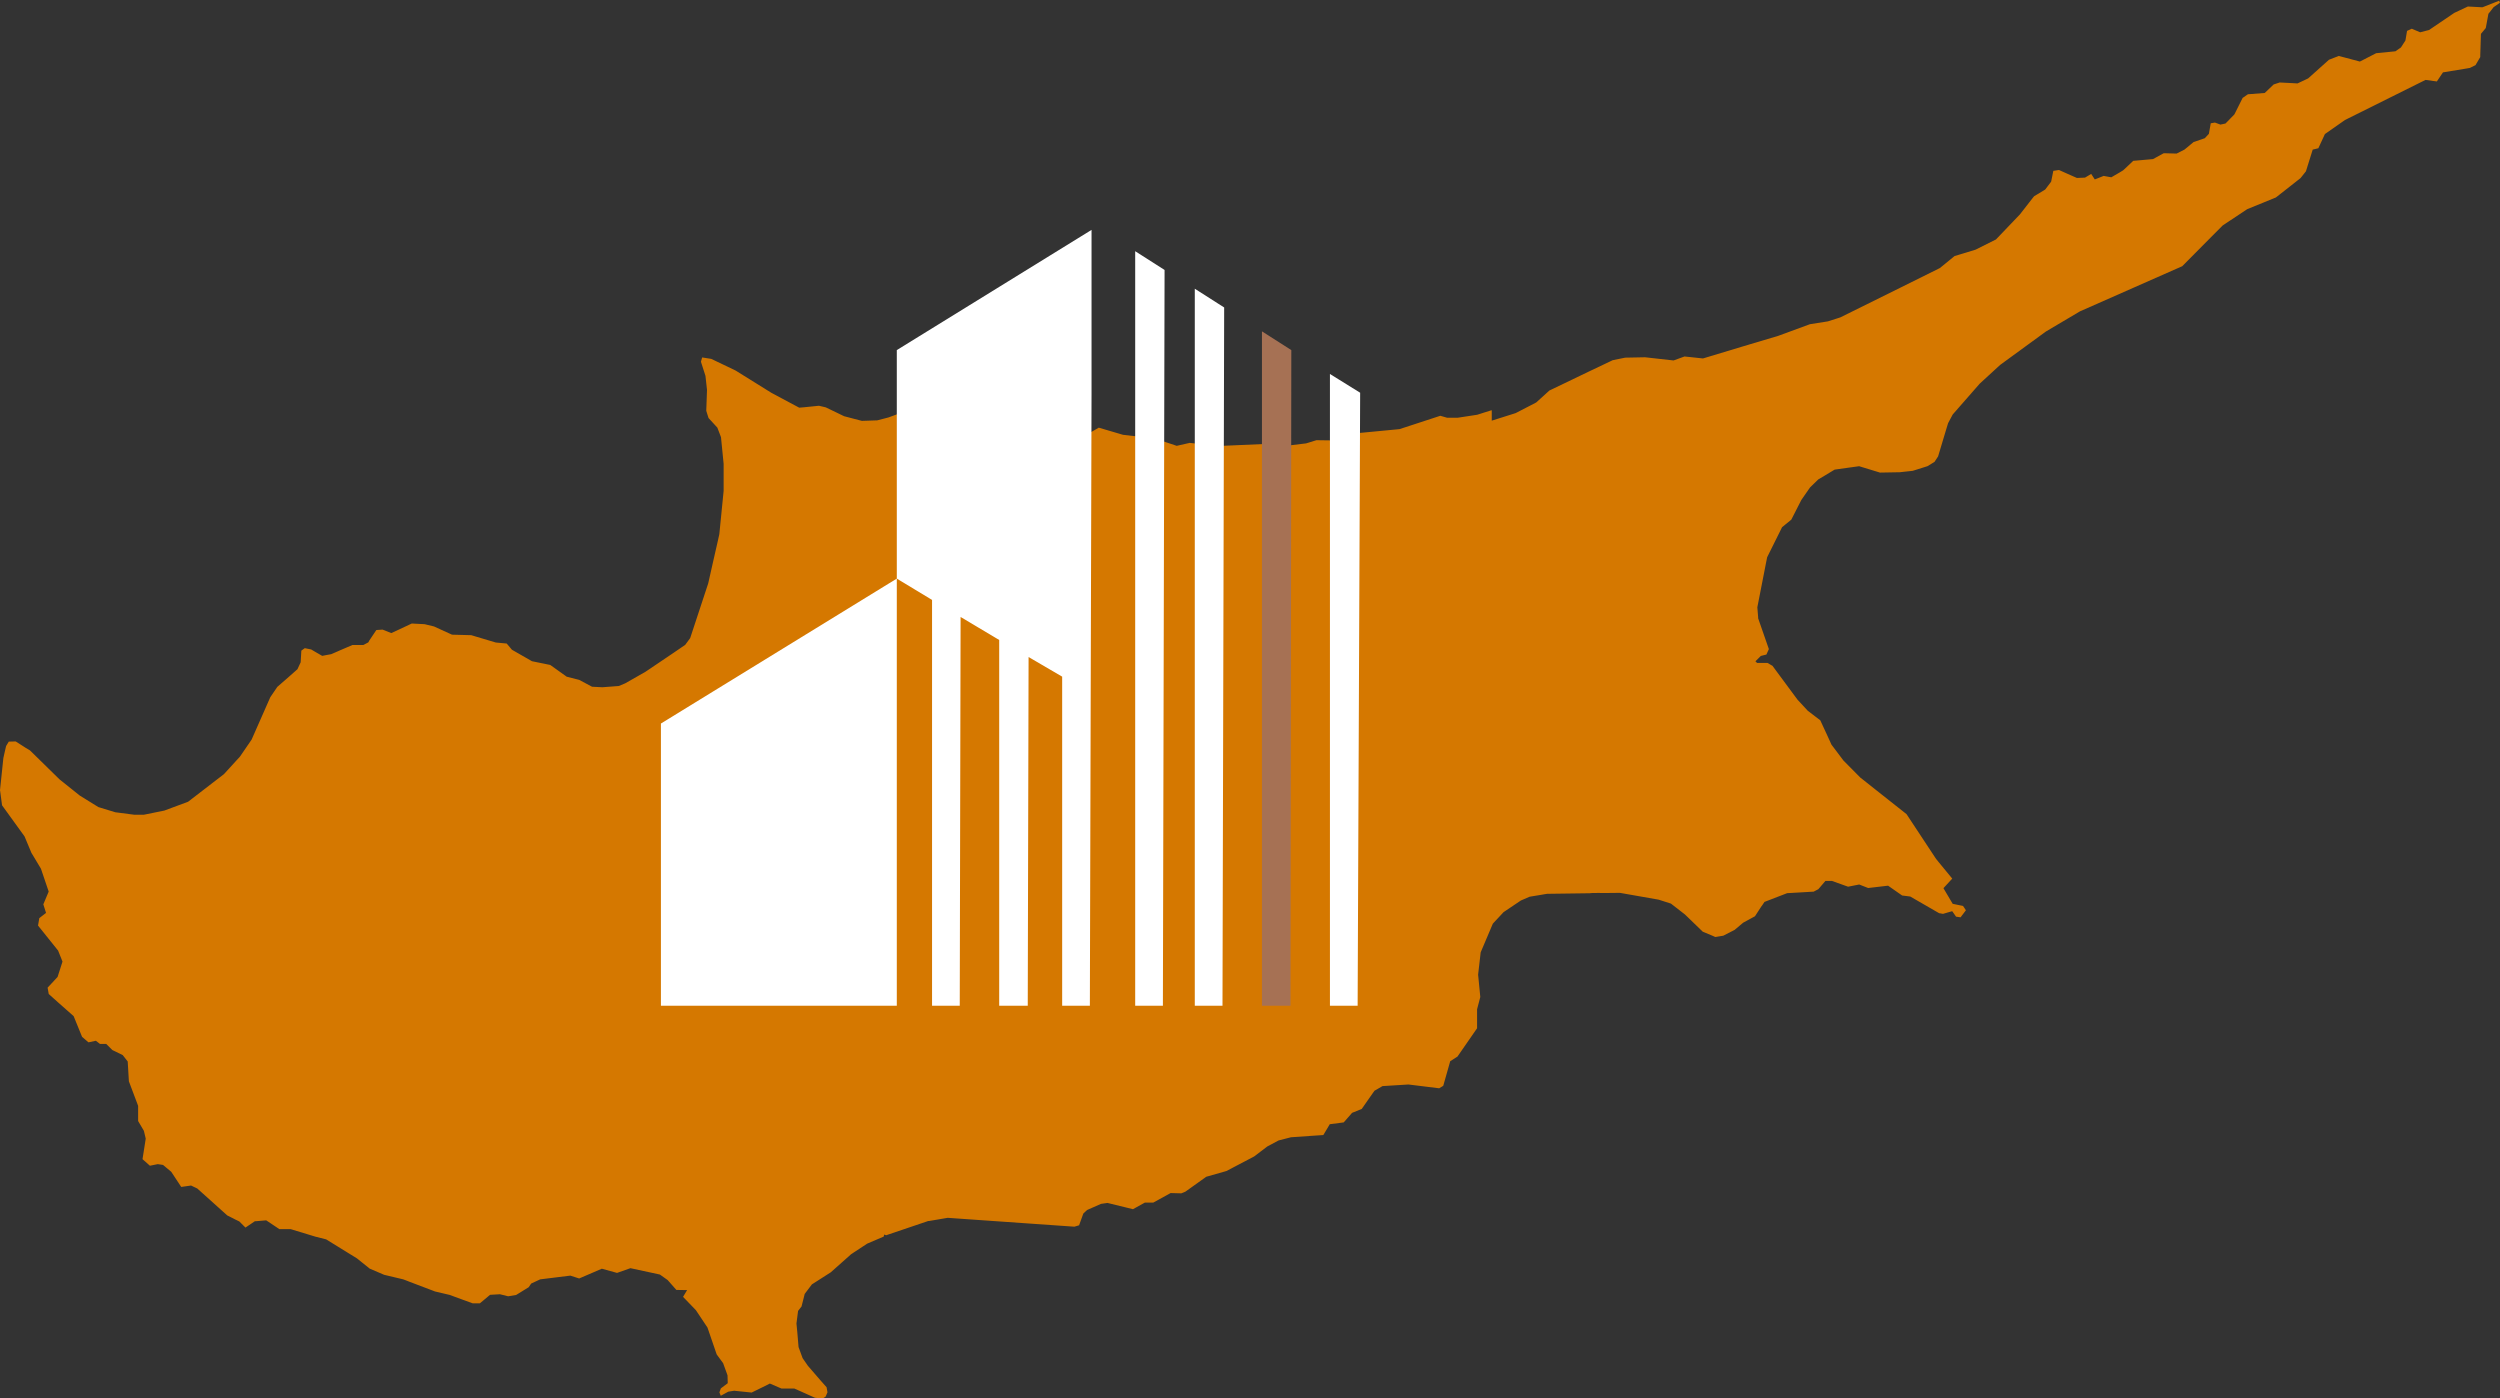<svg width="261" height="146" viewBox="0 0 261 146" fill="none" xmlns="http://www.w3.org/2000/svg">
<rect x="0" y="0" width="261" height="146" fill="#333333" stroke="none"/>
<path d="M260.906 0.073L259.653 0.572L259.164 0.762L257.649 0.679L256.228 1.345L253.712 3.052L253.604 3.129L252.662 3.372L251.791 2.999L251.295 3.225L251.128 4.224L250.659 4.953L250.079 5.356L248.068 5.555L246.373 6.427L244.171 5.841L243.145 6.238L240.967 8.188L239.858 8.711L239.469 8.687L237.998 8.611L237.371 8.817L236.44 9.706L234.681 9.842L234.131 10.222L233.273 11.939L232.341 12.895L231.812 13.008L231.239 12.795L230.803 12.871L230.606 13.973L230.183 14.429L229.007 14.832L228.065 15.614L227.241 16.033L226.132 16.003H225.881L224.775 16.609L222.707 16.792L221.843 17.611L221.652 17.784L221.253 18.027L220.582 18.416L220.422 18.51L219.621 18.366L218.696 18.733L218.321 18.157L217.677 18.543L216.829 18.579L215.767 18.11L214.956 17.747L214.366 17.837L214.162 18.856L214.138 18.969L213.519 19.788L212.362 20.487L212.201 20.686L210.881 22.381L208.378 25L206.253 26.065L204.058 26.731L202.52 27.986L198.499 29.983L192.132 33.135L190.832 33.551L188.958 33.847L185.631 35.069L182.691 35.944L182.524 35.997L181.938 36.17L177.792 37.422L175.865 37.216L174.72 37.632L171.744 37.299L169.673 37.339L168.366 37.605L165.903 38.777L161.751 40.774L160.38 42.019L158.239 43.127L155.739 43.916V42.874L155.722 42.827L154.851 43.1L154.224 43.3L152.197 43.61H151.071L150.367 43.407L150.26 43.443L146.108 44.801L141.48 45.244L139.168 45.98L137.439 45.956L136.36 46.289L134.235 46.545L133.478 46.342L133.303 46.296L127.063 46.569L124.212 46.236L122.851 46.545L120.566 45.78L117.245 45.394L116.464 45.164L114.712 44.648L113.924 45.104L113.327 45.164L111.913 44.655H111.407L110.238 45.074L109.568 44.901L108.941 44.408L107.48 44.189L106.585 43.443L101.592 44.109L100.251 43.719L95.714 42.388L94.994 42.425L94.092 43.09L92.751 43.583L91.579 43.886L89.981 43.939L88.124 43.453L86.21 42.528L85.5 42.361L83.918 42.521L83.436 42.561L80.537 41.013L76.797 38.684L74.26 37.468L73.305 37.316L73.178 37.765L73.65 39.239L73.811 40.704L73.764 42.055L73.734 42.891L73.972 43.643L74.89 44.642L75.272 45.64L75.547 48.429V51.255L75.098 55.765L74.951 56.431L74.421 58.761L73.938 60.904L72.055 66.616L71.536 67.322L70.272 68.187L67.391 70.131L65.273 71.339L64.603 71.619L62.883 71.749L61.811 71.695L60.471 70.98L59.164 70.647L57.448 69.422L55.538 69.032L53.443 67.831L52.9 67.185L51.761 67.079L50.179 66.606L49.6 66.433L49.201 66.313L47.19 66.26L45.31 65.401L44.328 65.165L42.988 65.095L41.574 65.76L40.85 66.093L39.942 65.731L39.291 65.774L38.544 66.889L38.454 67.062L37.941 67.335H37.305H36.802L36.266 67.565L35.538 67.877L34.902 68.157L34.587 68.293L34.396 68.33L34.061 68.39L33.638 68.473L32.888 68.041L32.489 67.804L31.819 67.668L31.46 67.927L31.39 69.142L31.055 69.865L30.016 70.783L28.953 71.709L28.22 72.787L26.269 77.214L25.046 78.998L24.664 79.414L23.381 80.819L22.248 81.691L19.634 83.704L17.158 84.623L15.03 85.056H13.998L12.03 84.799L10.271 84.26L8.331 83.059L6.206 81.358L3.13 78.342L2.695 78.083L2.604 78.023L1.639 77.407L0.918 77.424L0.637 77.886L0.483 78.552L0.352 79.138L0 82.496L0.03 82.692L0.214 84.074L2.56 87.316L3.281 89.04L3.401 89.236L3.884 90.042L4.249 90.651L4.283 90.717L5.083 93.081L4.524 94.412L4.806 95.307L4.102 95.853L3.971 96.629L6.066 99.242L6.525 100.39L6.012 101.991L5.201 102.866L4.97 103.109L5.087 103.775L6.046 104.634L7.688 106.085L8.566 108.242L9.236 108.821L10.01 108.655L10.439 108.987H11.089L11.732 109.626L12.144 109.823L12.815 110.156L13.334 110.821L13.455 112.888L14.42 115.448V116.839V117.036L15.023 118.061L15.214 118.873L14.879 121.016L15.65 121.702L16.477 121.536L17.02 121.619L17.878 122.335L18.92 123.916L19.946 123.769L20.596 124.079L23.726 126.891L24.436 127.247L24.473 127.271L24.986 127.52L25.626 128.159L26.611 127.494H26.718L27.791 127.404L28.263 127.717L29.165 128.322H30.351L32.921 129.105L34.047 129.388L36.309 130.786L37.271 131.378L37.837 131.834L38.594 132.443L40.103 133.089L41.396 133.398L42.1 133.565L42.63 133.764V133.735L42.613 133.764L45.421 134.83L46.935 135.186L48.343 135.702L49.349 136.068H50.099L51.161 135.179L52.194 135.119L53.048 135.332L53.882 135.196L55.199 134.384L55.454 134.004L56.392 133.565L59.546 133.175L60.464 133.472L62.833 132.453L64.418 132.892L65.819 132.397L68.892 133.062L69.703 133.638L70.614 134.67H70.728L71.734 134.686L71.311 135.392L72.652 136.783L73.862 138.601L73.945 138.844L74.823 141.403L75.494 142.315L75.953 143.583L75.976 144.406L75.259 144.945L75.145 145.254L75.105 145.368L75.249 145.717L75.517 145.571L76.03 145.291L76.65 145.194L77.749 145.308L78.469 145.384L79.615 144.822L80.373 144.442L81.589 144.965H82.93L83.496 145.214L85.088 145.93L85.899 146L86.197 145.804L86.388 145.354L86.294 144.828L85.681 144.136L84.34 142.585L83.791 141.789L83.369 140.635L83.245 139.167L83.151 138.168L83.318 136.86L83.68 136.397L83.942 135.362L84.008 135.089L84.759 134.091L86.733 132.829L88.858 130.939L90.533 129.837L92.262 129.098L92.309 128.885L92.507 128.962L96.904 127.474H96.981L98.938 127.141L112.168 128.066L112.657 127.92L113.099 126.695L113.338 126.469L113.498 126.322L114.949 125.683L115.62 125.587L117.51 126.049L118.28 126.239L119.52 125.553H120.398L122.211 124.555L123.33 124.585L123.753 124.411L125.934 122.854L128.039 122.255L128.581 121.972L128.779 121.865L130.934 120.734L132.305 119.692L133.484 119.063L134.778 118.73L138.159 118.494L138.829 117.368L140.284 117.179L141.158 116.18L142.163 115.777L142.887 114.739L143.494 113.874L144.335 113.388L147.043 113.221L150.253 113.617L150.675 113.358L151.403 110.791L152.16 110.306L154.207 107.35V106.271V105.369L154.543 104.085L154.315 101.755L154.583 99.425L155.853 96.429L156.972 95.228L158.778 94.013L159.696 93.617L160.99 93.403L161.188 93.367L161.523 93.314L166.003 93.254C166.063 93.207 167.625 93.23 167.625 93.23L169.123 93.214L172.9 93.879L173.168 93.926L174.445 94.335L175.912 95.474L177.474 96.985L177.765 97.268L178.771 97.687L179.076 97.824L179.91 97.687L181.097 97.078L181.991 96.326L183.214 95.66L183.245 95.617L183.915 94.585L183.938 94.569L184.213 94.159L186.576 93.247L189.35 93.087L189.662 92.921L189.836 92.831L190.57 91.972H191.264L192.939 92.571L194.102 92.342L195.034 92.708L195.754 92.625L197.115 92.465L198.583 93.49L199.43 93.597L202.446 95.337L202.6 95.361L202.684 95.377L202.852 95.407L203.21 95.301L203.74 95.148L203.81 95.131L203.877 95.221L204.212 95.7L204.685 95.767L205.241 95.031L205.02 94.698L204.936 94.579L203.86 94.359L202.895 92.725L203.814 91.726L202.376 89.978L202.138 89.682L202.054 89.562L201.558 88.81L199.042 84.996L195.754 82.396L194.608 81.484L194.209 81.171L192.457 79.401L191.203 77.736L191.043 77.38L190.788 76.824L190.037 75.2L188.73 74.202L187.661 73.047L187.608 72.977L185.413 70.008L185.051 69.515L184.531 69.212H183.439L183.332 69.106L183.265 69.039L183.305 69.002L183.828 68.48L184.414 68.334L184.669 67.764L183.55 64.549V64.436L183.466 63.404L184.377 58.744L184.491 58.175L186.05 55.036L187.011 54.254L188.06 52.197L188.968 50.889L189.826 50.053L189.98 49.964L191.538 49.028L192.845 48.845L194.092 48.672L196.27 49.338L198.341 49.301L198.747 49.255L199.685 49.155L201.23 48.669L201.964 48.219L202.339 47.644L203.127 45.014L203.381 44.179L203.864 43.273L206.685 40.051L208.813 38.098L213.595 34.609L215.941 33.221L217.141 32.509L227.824 27.793L230.596 24.997L232.047 23.539L234.607 21.838L237.603 20.616L240.18 18.59L240.739 17.884L241.447 15.62L242.036 15.477L242.566 14.329L242.72 13.996L244.818 12.528L245.056 12.409L253.222 8.344L254.408 8.504L255.045 7.556L257.424 7.166L257.86 7.09L258.443 6.8L258.939 5.958V5.792L259.009 3.535L259.515 2.929L259.79 1.441L260.055 1.108L260.33 0.752L261 0.283L260.886 0L260.906 0.073Z" fill="#D57800"/>
<path d="M69 105V75.537L93.626 60.406V105H69Z" fill="white"/>
<path d="M113.957 24V41.001L113.869 72.511L113.782 105H110.89V70.642L107.384 68.594L107.297 105H104.317V66.814L100.286 64.411L100.198 105H97.306V62.631L93.626 60.406V36.55L113.957 24Z" fill="white"/>
<path d="M142 41.001L141.737 105H138.845V39.043L142 41.001Z" fill="white"/>
<path d="M134.814 36.55L134.726 105H131.747V34.592L134.814 36.55Z" fill="#A67154"/>
<path d="M127.803 32.1L127.628 105H124.736V30.142L127.803 32.1Z" fill="white"/>
<path d="M121.581 28.183L121.406 105H118.514V26.225L121.581 28.183Z" fill="white"/>
</svg>
